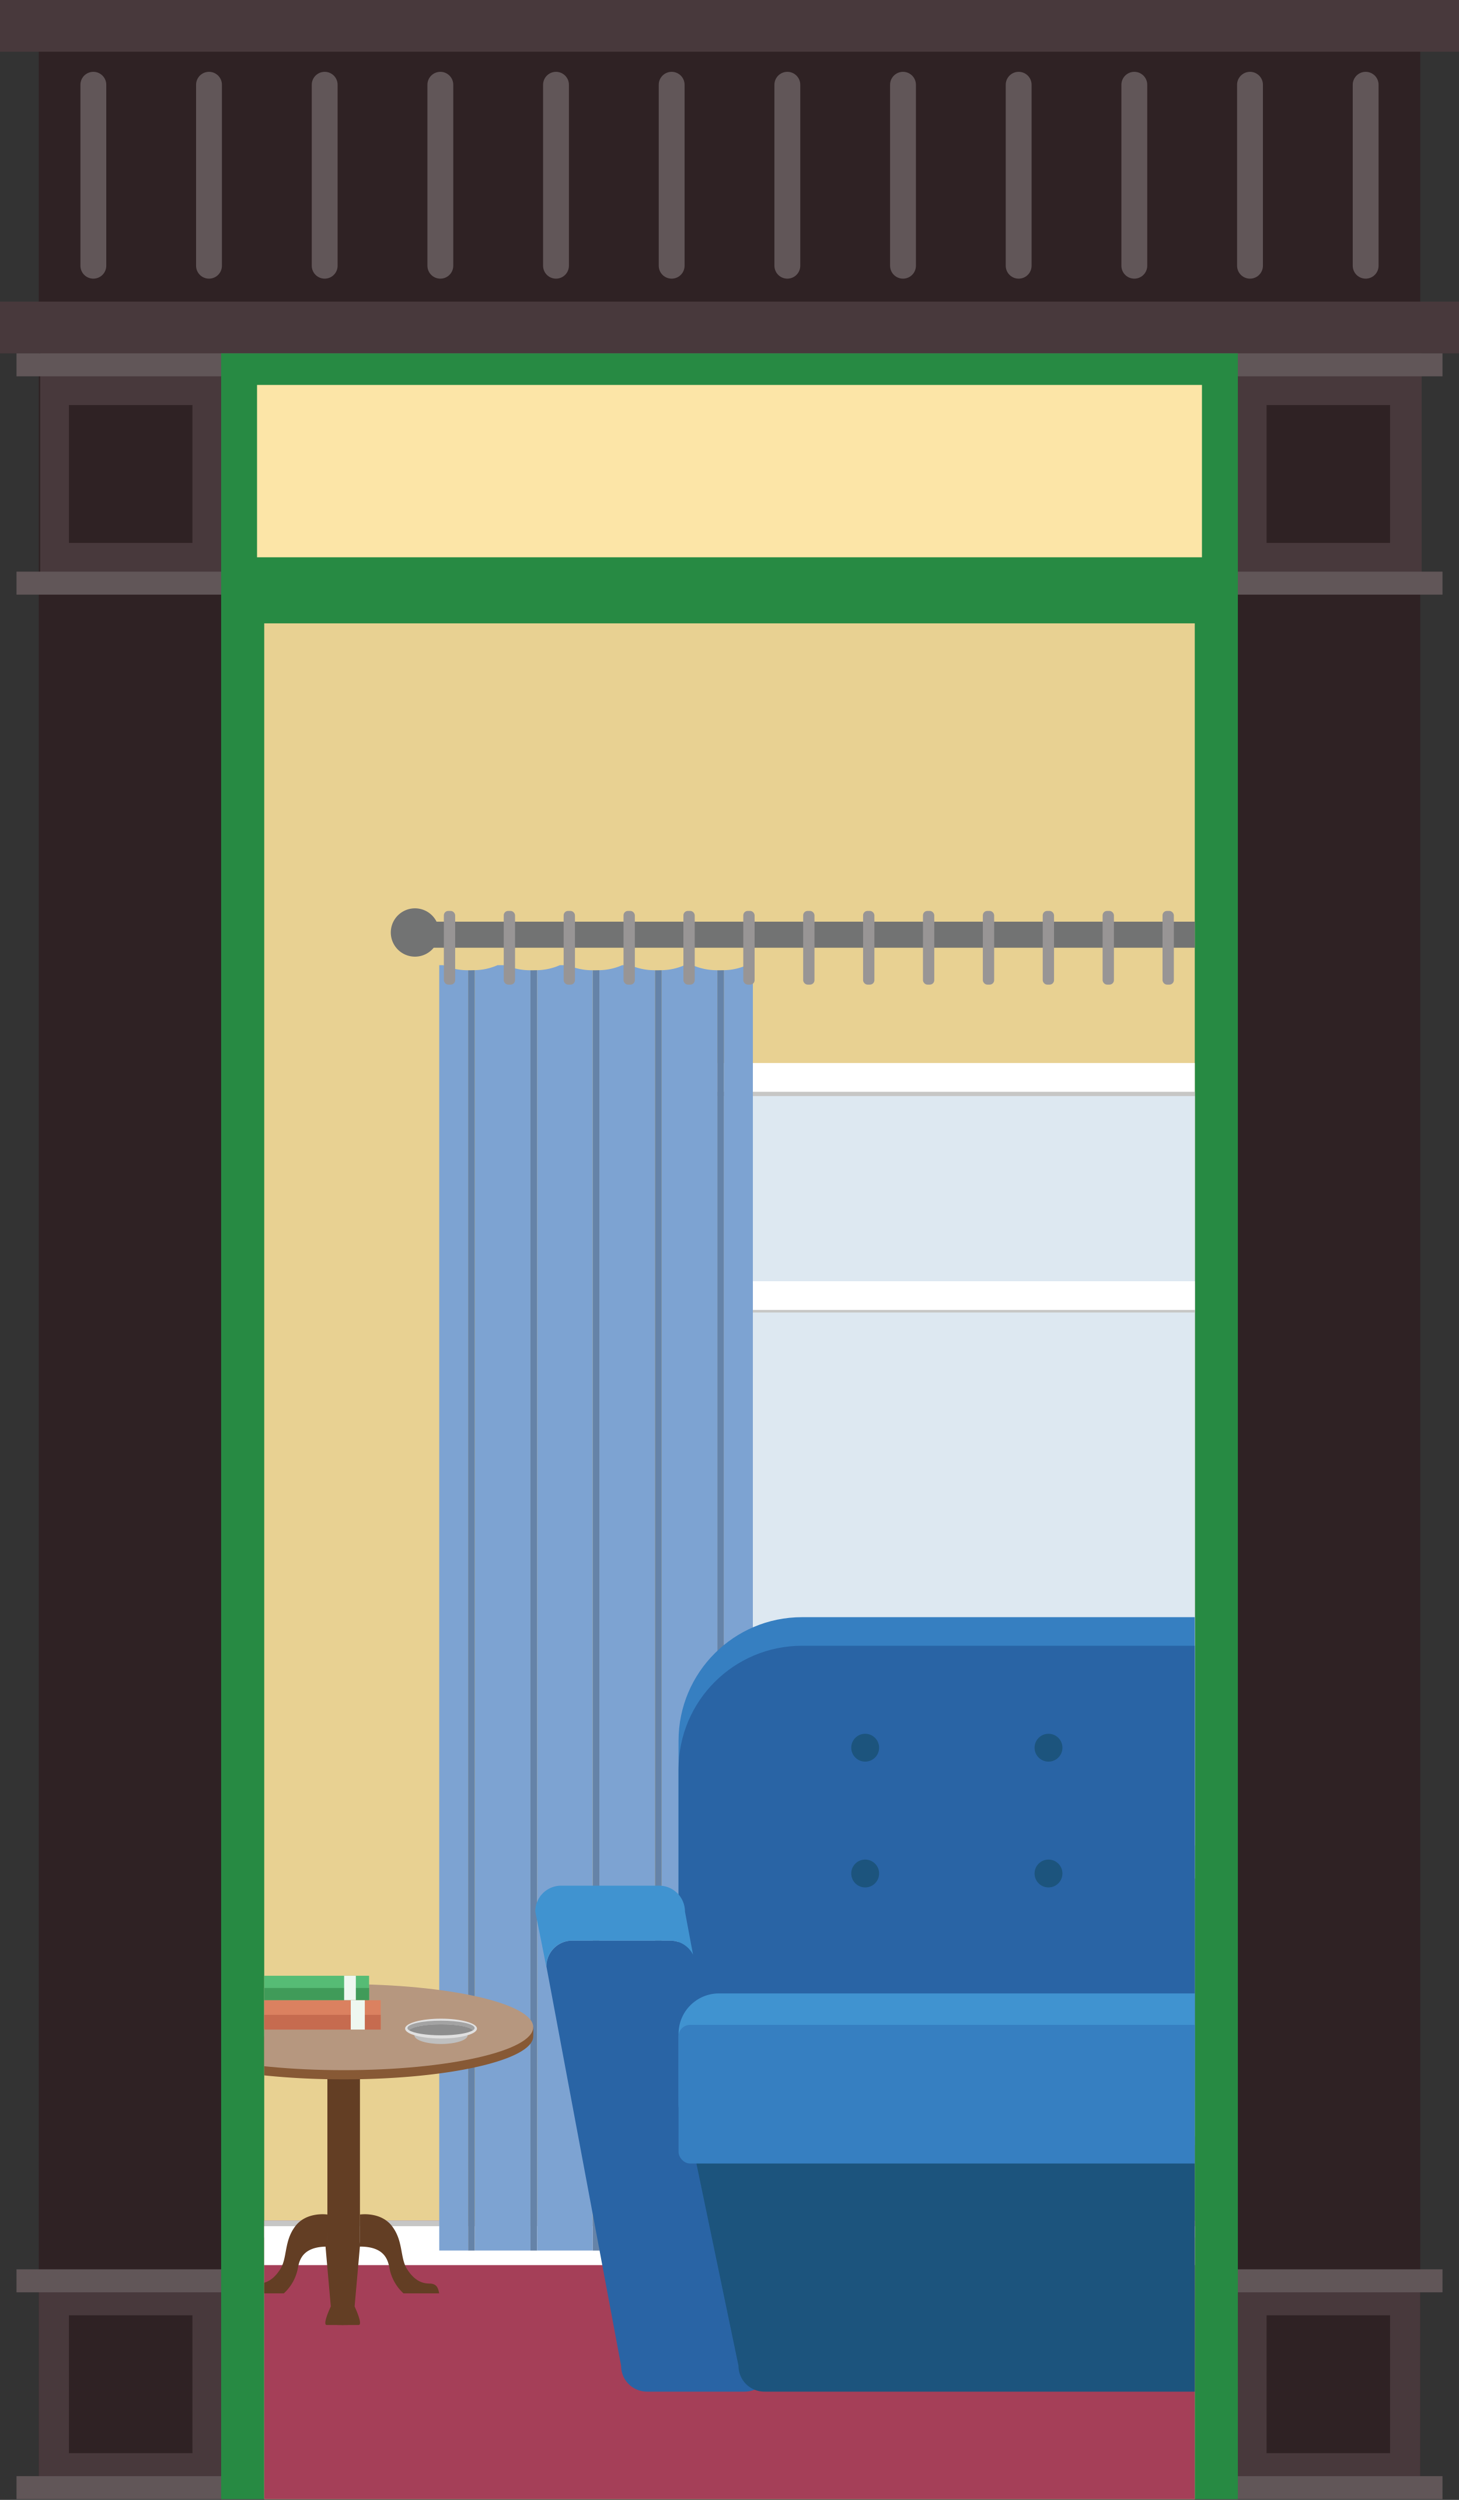 <svg id="Layer_1" data-name="Layer 1" xmlns="http://www.w3.org/2000/svg" xmlns:xlink="http://www.w3.org/1999/xlink" width="179.21mm" height="307.01mm" viewBox="0 0 508 870.26"><rect x="0" y="0" width="508" height="870.26" fill="#333333" stroke="none"/><defs><style>.cls-1,.cls-7{fill:none;}.cls-2{fill:#2f2224;}.cls-3{fill:#48393c;}.cls-4{fill:#615658;}.cls-5{fill:#278a43;}.cls-6{fill:#fce5a7;}.cls-7{stroke:#615658;stroke-linecap:round;stroke-miterlimit:10;stroke-width:9px;}.cls-8{fill:#e8d192;}.cls-9{fill:#a53f58;}.cls-10{fill:#c6c6c5;}.cls-11{fill:#fff;}.cls-12{fill:#dde8f1;}.cls-13{clip-path:url(#clip-path);}.cls-14{fill:#7da3d2;}.cls-15{fill:#6583a8;}.cls-16{fill:#727373;}.cls-17{fill:#989595;}.cls-18{clip-path:url(#clip-path-2);}.cls-19{fill:#367fc1;}.cls-20{fill:#2964a5;}.cls-21{fill:#1c547d;}.cls-22{fill:#4093d0;}.cls-23{clip-path:url(#clip-path-3);}.cls-24{fill:#633e24;}.cls-25{fill:#875935;}.cls-26{fill:#b6977f;}.cls-27{fill:#56bc75;}.cls-28{fill:#409b59;}.cls-29{fill:#eef7f0;}.cls-30{fill:#db8160;}.cls-31{fill:#c66b4f;}.cls-32{fill:#bfbfbf;}.cls-33{fill:#e0e0e0;}.cls-34{fill:#a3a3a3;}.cls-35{fill:#8e8e8e;}</style><clipPath id="clip-path"><rect class="cls-1" x="92" y="217" width="324" height="653"/></clipPath><clipPath id="clip-path-2"><rect class="cls-1" x="92" y="504.87" width="324" height="344.68"/></clipPath><clipPath id="clip-path-3"><rect class="cls-1" x="92" y="650.57" width="103.56" height="170.93"/></clipPath></defs><title>Imagery</title><rect class="cls-2" x="13.5" y="14" width="481" height="852"/><rect class="cls-3" width="508" height="18"/><rect class="cls-3" x="14" y="114" width="481" height="89"/><rect class="cls-3" y="105" width="508" height="18"/><rect class="cls-4" x="5.75" y="123" width="496.5" height="8"/><rect class="cls-4" x="5.75" y="199" width="496.5" height="8"/><rect class="cls-3" x="13.5" y="794" width="481" height="72"/><rect class="cls-4" x="5.75" y="790" width="496.5" height="8"/><rect class="cls-4" x="5.75" y="862" width="496.5" height="8"/><rect class="cls-5" x="77" y="123" width="354" height="747"/><rect class="cls-6" x="89.5" y="134" width="329" height="60"/><rect class="cls-2" x="21.5" y="143.5" width="48" height="43" transform="translate(210.5 119.5) rotate(90)"/><rect class="cls-2" x="438.5" y="143.5" width="48" height="43" transform="translate(627.5 -297.5) rotate(90)"/><rect class="cls-2" x="21.5" y="808.5" width="48" height="43" transform="translate(875.5 784.5) rotate(90)"/><rect class="cls-2" x="438.5" y="808.5" width="48" height="43" transform="translate(1292.5 367.5) rotate(90)"/><line class="cls-7" x1="32.5" y1="29.5" x2="32.5" y2="92.5"/><line class="cls-7" x1="72.77" y1="29.5" x2="72.77" y2="92.5"/><line class="cls-7" x1="113.05" y1="29.5" x2="113.05" y2="92.5"/><line class="cls-7" x1="153.32" y1="29.5" x2="153.32" y2="92.5"/><line class="cls-7" x1="193.59" y1="29.5" x2="193.59" y2="92.5"/><line class="cls-7" x1="233.86" y1="29.5" x2="233.86" y2="92.5"/><line class="cls-7" x1="274.14" y1="29.5" x2="274.14" y2="92.5"/><line class="cls-7" x1="314.41" y1="29.5" x2="314.41" y2="92.5"/><line class="cls-7" x1="354.68" y1="29.5" x2="354.68" y2="92.5"/><line class="cls-7" x1="394.95" y1="29.5" x2="394.95" y2="92.5"/><line class="cls-7" x1="435.23" y1="29.5" x2="435.23" y2="92.5"/><line class="cls-7" x1="475.5" y1="29.5" x2="475.5" y2="92.5"/><rect class="cls-8" x="92" y="217" width="324" height="653"/><rect class="cls-9" x="92" y="773" width="324" height="97"/><rect class="cls-10" x="92" y="773" width="324" height="5.93"/><rect class="cls-11" x="92" y="774.98" width="324" height="13.55"/><rect class="cls-11" x="237.77" y="370.06" width="178.23" height="283.91"/><rect class="cls-10" x="199.93" y="427.91" width="263.92" height="168.23" transform="translate(843.91 180.14) rotate(90)"/><rect class="cls-12" x="249.27" y="381.56" width="166.73" height="260.92"/><rect class="cls-10" x="262.14" y="447" width="153.86" height="9.9"/><rect class="cls-11" x="262.14" y="446.02" width="153.86" height="10"/><g class="cls-13"><path class="cls-14" d="M490.53,336h-2.84a20.27,20.27,0,0,1-7.9,1.73V783.46h19.38V337.76A21.26,21.26,0,0,1,490.53,336Z"/><path class="cls-14" d="M468.83,336h-1.42V783.46h10.07V337.76A21.31,21.31,0,0,1,468.83,336Z"/><path class="cls-14" d="M512.23,336h-2.84a20.44,20.44,0,0,1-7.91,1.74V783.46h19.38V337.76A21.21,21.21,0,0,1,512.23,336Z"/><path class="cls-15" d="M478.26,337.77h-.78v445.7h2.31V337.73C479.29,337.76,478.78,337.77,478.26,337.77Z"/><path class="cls-15" d="M500,337.77h-.79v445.7h2.31V337.74C501,337.76,500.48,337.77,500,337.77Z"/><path class="cls-16" d="M591.56,329.93a8.31,8.31,0,0,0,1.88-5.29,8.41,8.41,0,0,0-15.91-3.79H152a8.41,8.41,0,1,0-1,9.08H578.5a8.39,8.39,0,0,0,13.06,0Z"/><path class="cls-14" d="M219.46,336h-2.84a20.59,20.59,0,0,1-7.92,1.74V783.46h19.37V337.75A21.12,21.12,0,0,1,219.46,336Z"/><path class="cls-14" d="M176.06,336h-2.84a20.31,20.31,0,0,1-7.9,1.73V783.46H184.7V337.76A21.22,21.22,0,0,1,176.06,336Z"/><path class="cls-14" d="M154.35,336h-1.41V783.46H163V337.76A21.4,21.4,0,0,1,154.35,336Z"/><path class="cls-14" d="M197.76,336h-2.84a20.53,20.53,0,0,1-7.91,1.74V783.46h19.37V337.76A21.15,21.15,0,0,1,197.76,336Z"/><path class="cls-14" d="M262.14,336H260a20.48,20.48,0,0,1-7.95,1.74V783.46h10.07Z"/><path class="cls-14" d="M241.16,336h-2.84a20.61,20.61,0,0,1-7.94,1.74V783.46h19.38V337.75A21.1,21.1,0,0,1,241.16,336Z"/><path class="cls-15" d="M163.79,337.77H163v445.7h2.31V337.73C164.82,337.76,164.31,337.77,163.79,337.77Z"/><path class="cls-15" d="M250.59,337.77l-.83,0V783.46h2.31V337.74C251.58,337.76,251.09,337.77,250.59,337.77Z"/><path class="cls-15" d="M228.89,337.77l-.82,0V783.46h2.31V337.74C229.89,337.76,229.39,337.77,228.89,337.77Z"/><path class="cls-15" d="M207.19,337.77h-.81v445.7h2.32V337.74C208.2,337.76,207.7,337.77,207.19,337.77Z"/><path class="cls-15" d="M185.49,337.77h-.79v445.7H187V337.74C186.51,337.76,186,337.77,185.49,337.77Z"/><rect class="cls-17" x="154.54" y="317.11" width="3.94" height="25.65" rx="1.54"/><rect class="cls-17" x="175.39" y="317.11" width="3.94" height="25.65" rx="1.54"/><rect class="cls-17" x="196.25" y="317.11" width="3.94" height="25.65" rx="1.54"/><rect class="cls-17" x="217.1" y="317.11" width="3.94" height="25.65" rx="1.54"/><rect class="cls-17" x="237.95" y="317.11" width="3.94" height="25.65" rx="1.54"/><rect class="cls-17" x="258.8" y="317.11" width="3.94" height="25.65" rx="1.54"/><rect class="cls-17" x="279.65" y="317.11" width="3.94" height="25.65" rx="1.54"/><rect class="cls-17" x="300.51" y="317.11" width="3.94" height="25.65" rx="1.54"/><rect class="cls-17" x="321.36" y="317.11" width="3.94" height="25.65" rx="1.54"/><rect class="cls-17" x="342.21" y="317.11" width="3.94" height="25.65" rx="1.54"/><rect class="cls-17" x="363.06" y="317.11" width="3.94" height="25.65" rx="1.54"/><rect class="cls-17" x="383.91" y="317.11" width="3.94" height="25.65" rx="1.54"/><rect class="cls-17" x="404.77" y="317.11" width="3.94" height="25.65" rx="1.54"/><rect class="cls-17" x="425.62" y="317.11" width="3.94" height="25.65" rx="1.54"/><rect class="cls-17" x="446.47" y="317.11" width="3.94" height="25.65" rx="1.54"/><rect class="cls-17" x="467.32" y="317.11" width="3.94" height="25.65" rx="1.54"/><rect class="cls-17" x="488.17" y="317.11" width="3.94" height="25.65" rx="1.54"/></g><g class="cls-18"><rect class="cls-19" x="236.26" y="562.97" width="396.77" height="158.55" rx="43"/><rect class="cls-20" x="236.26" y="572.92" width="396.77" height="158.55" rx="43"/><path class="cls-20" d="M259.34,832.58H225.26a9,9,0,0,1-9-9l-26-139a9,9,0,0,1,9-9H233.3a9,9,0,0,1,9,9l26,139A9,9,0,0,1,259.34,832.58Z"/><path class="cls-21" d="M600.64,832.58H266.13a9,9,0,0,1-9-9l-14.74-70.85a9,9,0,0,1,9-9H600.64a9,9,0,0,1,9,9v70.85A9,9,0,0,1,600.64,832.58Z"/><path class="cls-22" d="M199.21,675.56H233.3a9,9,0,0,1,8,4.88l-2.81-15a9,9,0,0,0-9-9H195.38a9,9,0,0,0-9,9l3.83,19.15A9,9,0,0,1,199.21,675.56Z"/><rect class="cls-22" x="429.64" y="693.95" width="193.79" height="52.85" rx="14.07"/><rect class="cls-22" x="236.26" y="693.95" width="193.79" height="52.85" rx="14.07"/><rect class="cls-19" x="236.26" y="704.9" width="193.79" height="48.26" rx="4"/><rect class="cls-19" x="429.64" y="704.9" width="193.79" height="48.26" rx="4"/><circle class="cls-21" cx="301.24" cy="608.41" r="4.85"/><circle class="cls-21" cx="365.07" cy="608.41" r="4.85"/><circle class="cls-21" cx="301.24" cy="652.2" r="4.85"/><circle class="cls-21" cx="365.07" cy="652.2" r="4.85"/><circle class="cls-21" cx="494.62" cy="608.41" r="4.85"/><circle class="cls-21" cx="494.62" cy="652.2" r="4.85"/></g><g class="cls-23"><rect class="cls-24" x="113.99" y="717.07" width="11.34" height="65.05"/><path class="cls-24" d="M125.33,770.92s7.24-1.13,11.2,4.09,2.7,11,5.22,14.94,5.22,5,7.74,5,3.06,1.44,3.42,3.42H140.49a15.92,15.92,0,0,1-4.86-8.64c-.53-3-1.7-7.65-10.3-7.65Z"/><path class="cls-24" d="M114,770.92s-7.24-1.13-11.2,4.09-2.7,11-5.22,14.94-5.22,5-7.74,5-3.06,1.44-3.42,3.42H98.83a15.92,15.92,0,0,0,4.86-8.64c.53-3,1.7-7.65,10.3-7.65Z"/><path class="cls-24" d="M120.83,809.38h-3a2.28,2.28,0,0,1-2.28-2.26l-2.27-25.7a2.27,2.27,0,0,1,2.27-2.27h7.55a2.27,2.27,0,0,1,2.27,2.27l-2.27,25.7A2.27,2.27,0,0,1,120.83,809.38Z"/><path class="cls-24" d="M115.18,802.92s-3.05,6.36-1.45,6.46h5.87Z"/><path class="cls-24" d="M123.47,802.92s3,6.36,1.43,6.46H119Z"/><path class="cls-25" d="M53.66,708.86c0,8.27,29.55,15,66,15,36.28,0,65.72-6.65,66-14.87a.41.41,0,0,0,0-.11s.09-2.39,0-3.17-2.16-.27-2.16-.27l-2.68,3.48"/><ellipse class="cls-26" cx="119.66" cy="705.69" rx="66" ry="14.98"/><rect class="cls-27" x="58.39" y="687.81" width="70.12" height="8.52" transform="translate(186.9 1384.13) rotate(180)"/><rect class="cls-28" x="58.39" y="692.07" width="70.12" height="4.26" transform="translate(186.9 1388.39) rotate(180)"/><rect class="cls-29" x="119.81" y="687.81" width="4.08" height="8.52" transform="translate(243.71 1384.13) rotate(180)"/><rect class="cls-30" x="48.49" y="696.32" width="84.06" height="10.21" transform="translate(181.05 1402.85) rotate(180)"/><rect class="cls-31" x="48.49" y="701.42" width="84.06" height="5.11" transform="translate(181.05 1407.95) rotate(180)"/><rect class="cls-29" x="122.13" y="696.32" width="4.89" height="10.21" transform="translate(249.15 1402.85) rotate(180)"/></g><ellipse class="cls-32" cx="153.56" cy="708.54" rx="9.27" ry="3.01"/><ellipse class="cls-33" cx="153.56" cy="706.19" rx="12.51" ry="3.45"/><path class="cls-34" d="M165.26,706c0-1.42-5.24-2.57-11.7-2.57s-11.7,1.15-11.7,2.57c0,.28.21.55.59.8.85-1.18,5.5-2.08,11.11-2.08s10.25.9,11.11,2.08C165.05,706.53,165.26,706.26,165.26,706Z"/><path class="cls-35" d="M153.56,704.7c-5.61,0-10.26.9-11.11,2.08,1.53,1,5.92,1.76,11.11,1.76s9.57-.74,11.11-1.76C163.81,705.6,159.17,704.7,153.56,704.7Z"/></svg>